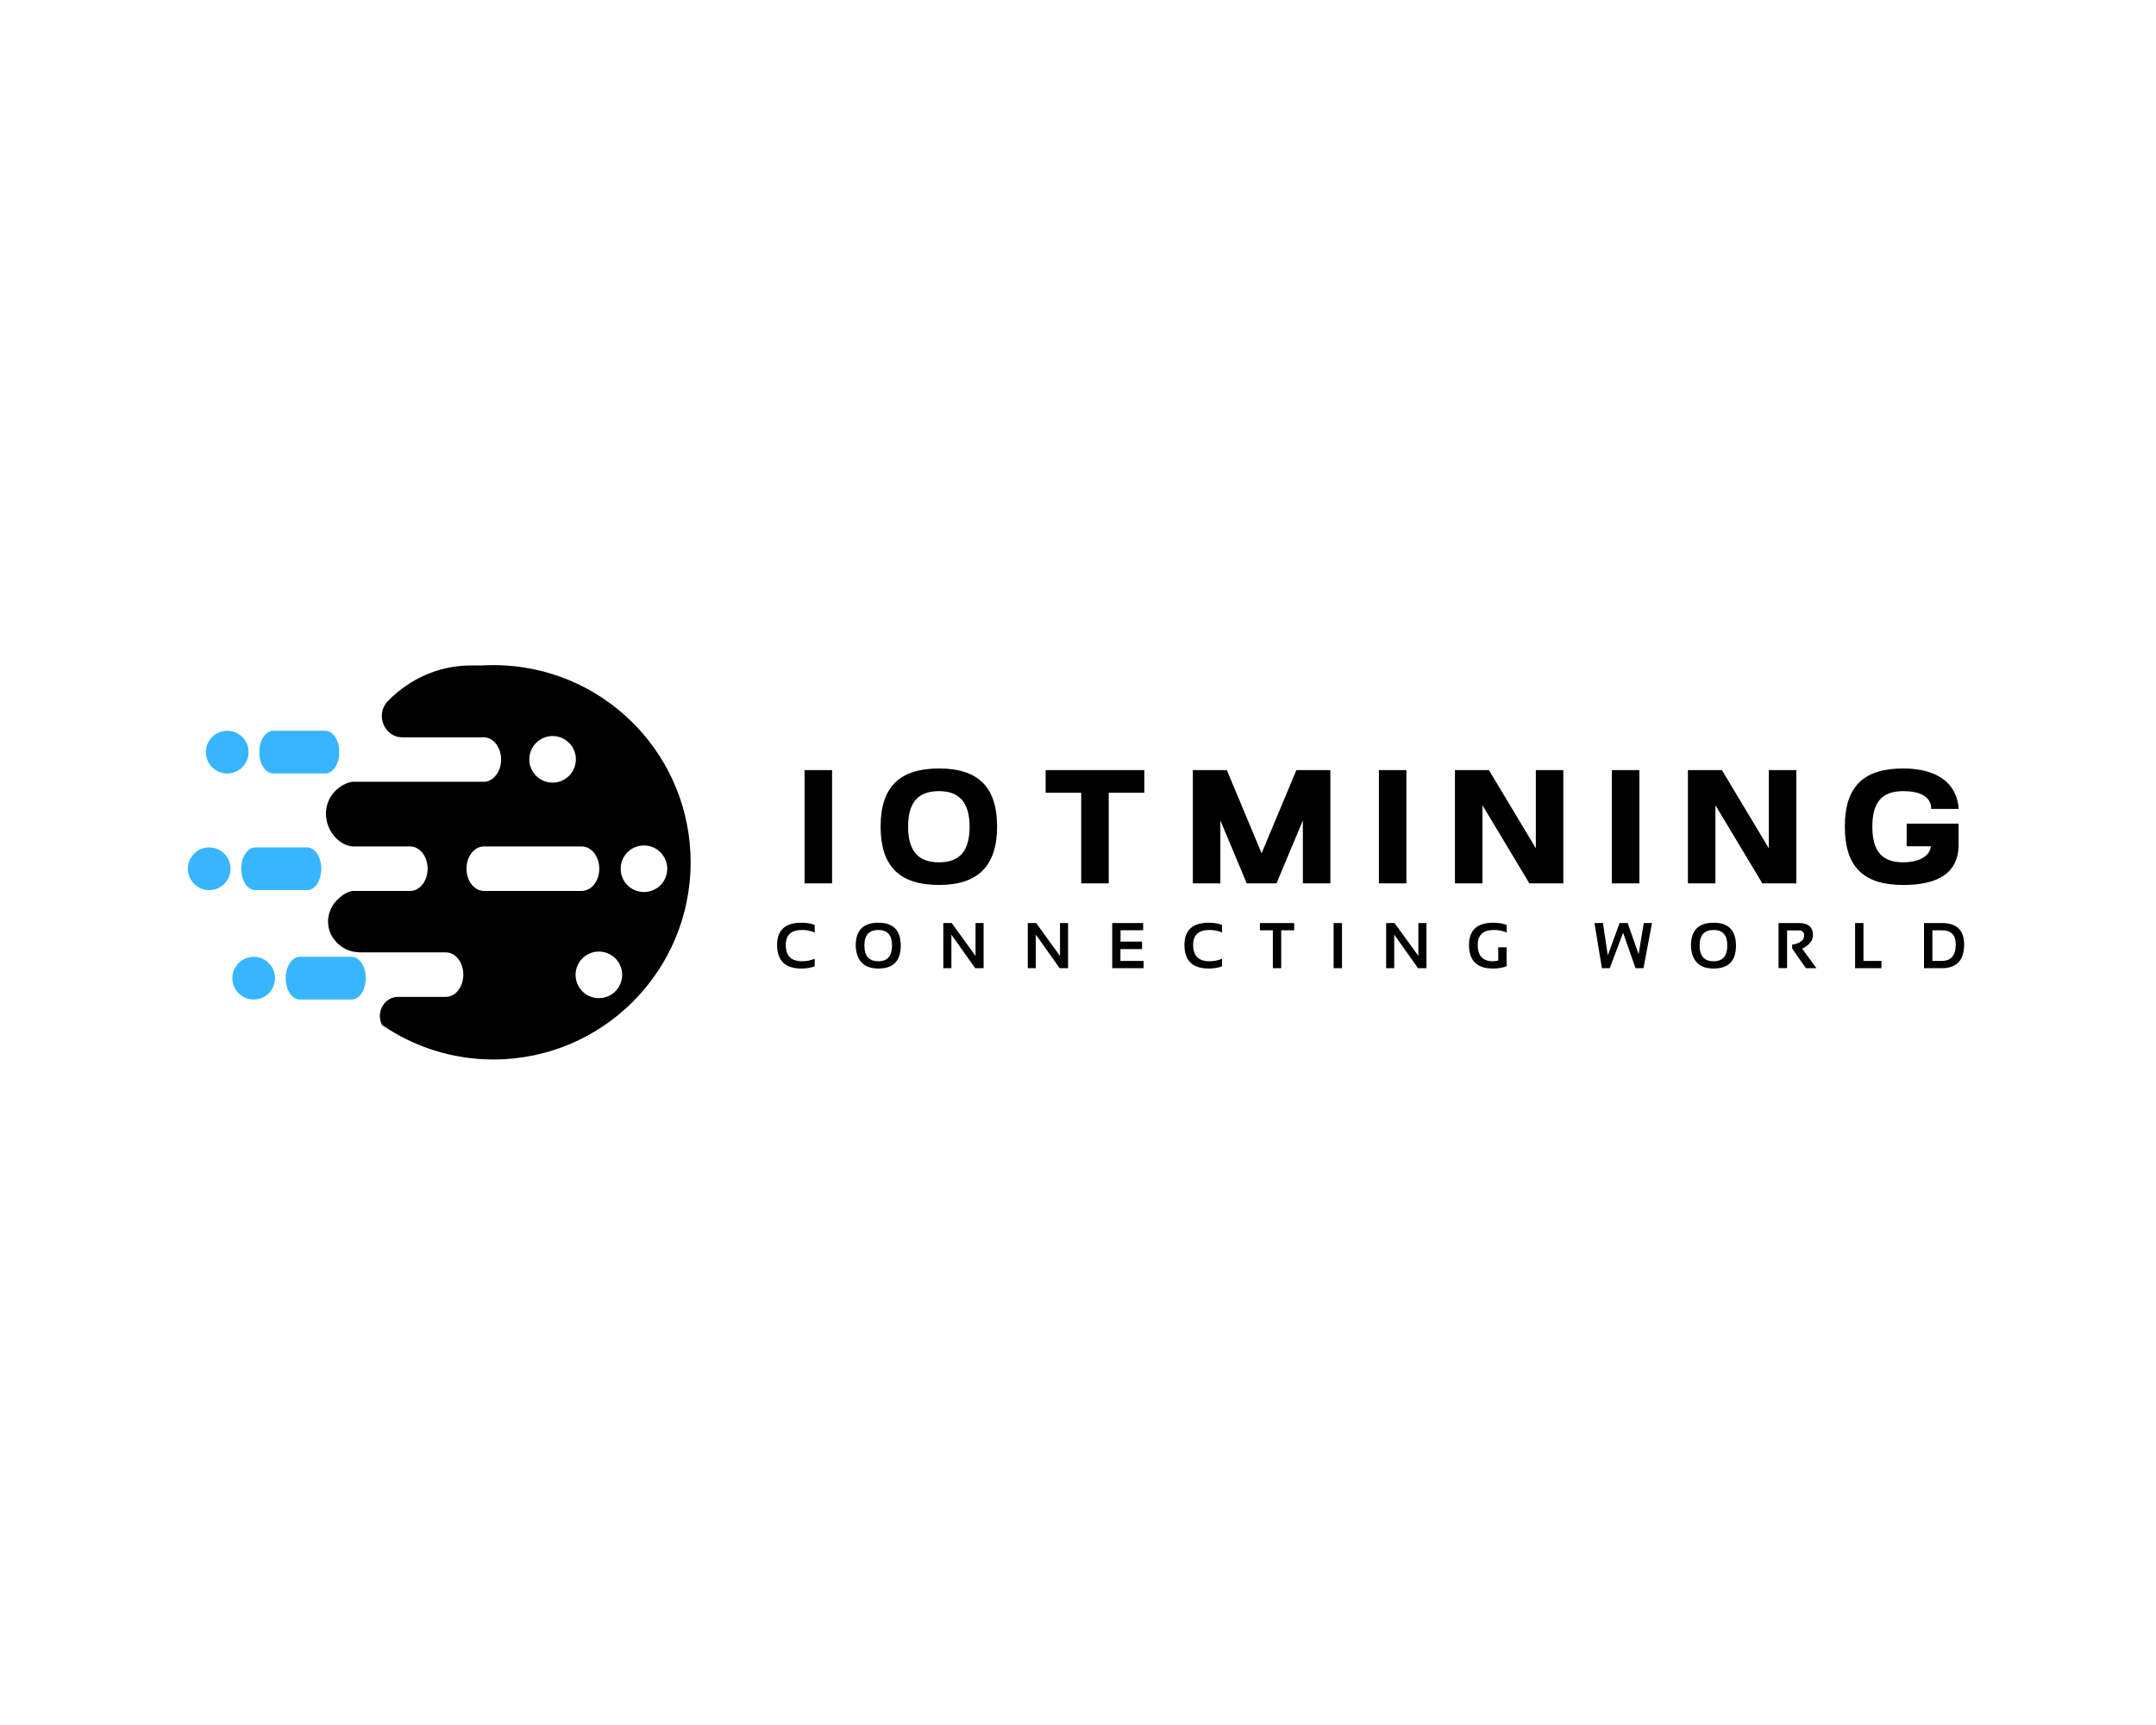 <?xml version="1.0" encoding="UTF-8" standalone="no" ?>
<!DOCTYPE svg PUBLIC "-//W3C//DTD SVG 1.1//EN" "http://www.w3.org/Graphics/SVG/1.1/DTD/svg11.dtd">
<svg xmlns="http://www.w3.org/2000/svg" xmlns:xlink="http://www.w3.org/1999/xlink" version="1.1" width="1280" height="1024" viewBox="0 0 1280 1024" xml:space="preserve">
<desc>Created with Fabric.js 5.3.0</desc>
<defs>
</defs>
<g transform="matrix(1 0 0 1 640 512)" id="background-logo"  >
<rect style="stroke: none; stroke-width: 0; stroke-dasharray: none; stroke-linecap: butt; stroke-dashoffset: 0; stroke-linejoin: miter; stroke-miterlimit: 4; fill: rgb(255,255,255); fill-opacity: 0; fill-rule: nonzero; opacity: 1;"  paint-order="stroke"  x="-640" y="-512" rx="0" ry="0" width="1280" height="1024" />
</g>
<g transform="matrix(1.278 0 0 1.278 260.774 511.872)" id="logo-logo"  >
<g style=""  paint-order="stroke"   >
		<g transform="matrix(0.801 0 0 -0.801 -98.482 -51.16)"  >
<path style="stroke: none; stroke-width: 1; stroke-dasharray: none; stroke-linecap: butt; stroke-dashoffset: 0; stroke-linejoin: miter; stroke-miterlimit: 4; fill: rgb(55,182,255); fill-rule: nonzero; opacity: 1;"  paint-order="stroke"  transform=" translate(0.002, -12.384)" d="M 0 0 C 6.834 0.001 12.377 5.545 12.377 12.382 C 12.377 19.224 6.834 24.767 0 24.768 C -6.84 24.767 -12.382 19.224 -12.382 12.382 C -12.382 5.545 -6.84 0.001 0 0" stroke-linecap="round" />
</g>
		<g transform="matrix(0.801 0 0 -0.801 -65.018 -51.16)"  >
<path style="stroke: none; stroke-width: 1; stroke-dasharray: none; stroke-linecap: butt; stroke-dashoffset: 0; stroke-linejoin: miter; stroke-miterlimit: 4; fill: rgb(55,182,255); fill-rule: nonzero; opacity: 1;"  paint-order="stroke"  transform=" translate(-15.085, -12.384)" d="M 0 0 L 30.173 0 C 34.658 0 38.297 5.544 38.297 12.382 C 38.297 19.224 34.658 24.768 30.173 24.768 L 0 24.768 C -4.486 24.768 -8.126 19.224 -8.126 12.382 C -8.126 5.544 -4.486 0 0 0" stroke-linecap="round" />
</g>
		<g transform="matrix(0.801 0 0 -0.801 -106.86 3.012)"  >
<path style="stroke: none; stroke-width: 1; stroke-dasharray: none; stroke-linecap: butt; stroke-dashoffset: 0; stroke-linejoin: miter; stroke-miterlimit: 4; fill: rgb(55,182,255); fill-rule: nonzero; opacity: 1;"  paint-order="stroke"  transform=" translate(0.003, 12.384)" d="M 0 0 C -6.84 -0.001 -12.382 -5.545 -12.382 -12.386 C -12.382 -19.224 -6.84 -24.768 0 -24.769 C 6.834 -24.768 12.376 -19.224 12.376 -12.386 C 12.376 -5.545 6.834 -0.001 0 0" stroke-linecap="round" />
</g>
		<g transform="matrix(0.801 0 0 -0.801 -73.395 3.012)"  >
<path style="stroke: none; stroke-width: 1; stroke-dasharray: none; stroke-linecap: butt; stroke-dashoffset: 0; stroke-linejoin: miter; stroke-miterlimit: 4; fill: rgb(55,182,255); fill-rule: nonzero; opacity: 1;"  paint-order="stroke"  transform=" translate(-23.212, -0.002)" d="M 0 0 C 0 -6.838 3.64 -12.383 8.126 -12.383 L 38.299 -12.383 C 42.784 -12.383 46.423 -6.838 46.423 0 C 46.423 6.841 42.784 12.386 38.299 12.386 L 8.126 12.386 C 3.64 12.386 0 6.841 0 0" stroke-linecap="round" />
</g>
		<g transform="matrix(0.801 0 0 -0.801 -86.196 53.833)"  >
<path style="stroke: none; stroke-width: 1; stroke-dasharray: none; stroke-linecap: butt; stroke-dashoffset: 0; stroke-linejoin: miter; stroke-miterlimit: 4; fill: rgb(55,182,255); fill-rule: nonzero; opacity: 1;"  paint-order="stroke"  transform=" translate(0.002, 12.383)" d="M 0 0 C -6.84 0 -12.382 -5.545 -12.382 -12.385 C -12.382 -19.223 -6.84 -24.767 0 -24.767 C 6.834 -24.767 12.377 -19.223 12.377 -12.385 C 12.377 -5.545 6.834 0 0 0" stroke-linecap="round" />
</g>
		<g transform="matrix(0.801 0 0 -0.801 -52.732 53.833)"  >
<path style="stroke: none; stroke-width: 1; stroke-dasharray: none; stroke-linecap: butt; stroke-dashoffset: 0; stroke-linejoin: miter; stroke-miterlimit: 4; fill: rgb(55,182,255); fill-rule: nonzero; opacity: 1;"  paint-order="stroke"  transform=" translate(15.087, 12.383)" d="M 0 0 L -30.173 0 C -34.659 0 -38.299 -5.545 -38.299 -12.385 C -38.299 -19.225 -34.659 -24.767 -30.173 -24.767 L 0 -24.767 C 4.485 -24.767 8.124 -19.225 8.124 -12.385 C 8.124 -5.545 4.485 0 0 0" stroke-linecap="round" />
</g>
		<g transform="matrix(0.801 0 0 -0.801 32.076 0)"  >
<path style="stroke: none; stroke-width: 1; stroke-dasharray: none; stroke-linecap: butt; stroke-dashoffset: 0; stroke-linejoin: miter; stroke-miterlimit: 4; fill: rgb(0,0,0); fill-rule: nonzero; opacity: 1;"  paint-order="stroke"  transform=" translate(78.683, -17.258)" d="M 0 0 C -7.462 0 -13.51 6.049 -13.51 13.51 C -13.51 20.971 -7.462 27.02 0 27.02 C 7.462 27.02 13.51 20.971 13.51 13.51 C 13.51 6.049 7.462 0 0 0 M -26.147 -61.533 C -33.609 -61.533 -39.657 -55.484 -39.657 -48.023 C -39.657 -40.564 -33.609 -34.515 -26.147 -34.515 C -18.686 -34.515 -12.638 -40.564 -12.638 -48.023 C -12.638 -55.484 -18.686 -61.533 -26.147 -61.533 M -92.801 0.643 C -98.399 0.643 -102.926 6.42 -102.926 13.558 C -102.926 20.667 -98.399 26.444 -92.801 26.444 L -36.058 26.444 C -33.269 26.444 -30.727 24.998 -28.892 22.676 C -27.04 20.325 -25.91 17.105 -25.91 13.558 C -25.91 6.42 -30.459 0.643 -36.058 0.643 z M -52.992 90.471 C -45.531 90.471 -39.482 84.422 -39.482 76.961 C -39.482 69.5 -45.531 63.452 -52.992 63.452 C -60.454 63.452 -66.502 69.5 -66.502 76.961 C -66.502 84.422 -60.454 90.471 -52.992 90.471 M -80.537 131.396 C -82.772 131.525 -85.02 131.61 -87.287 131.61 C -89.554 131.61 -91.801 131.525 -94.036 131.396 L -100.349 131.396 C -113.863 131.396 -126.46 127.285 -137.094 120.215 C -141.25 117.452 -145.116 114.25 -148.607 110.644 C -156 102.986 -150.616 89.737 -140.24 89.737 L -92.971 89.737 C -90.166 89.737 -87.644 88.291 -85.809 85.947 C -83.975 83.625 -82.846 80.391 -82.846 76.829 C -82.846 69.706 -87.377 63.936 -92.971 63.936 L -168.935 63.936 C -168.931 63.969 -168.927 64 -168.937 63.936 C -172.968 63.472 -176.638 61.143 -179.366 58.279 C -182.5 54.988 -184.43 50.458 -184.43 45.45 C -184.43 36.125 -177.725 27.47 -169.09 26.444 L -135.598 26.444 C -132.807 26.444 -130.267 24.998 -128.433 22.676 C -126.598 20.325 -125.469 17.105 -125.469 13.558 C -125.469 6.42 -130 0.643 -135.598 0.643 L -169.03 0.643 C -169.036 0.714 -169.043 0.793 -169.033 0.643 C -172.68 0.122 -175.911 -2.463 -178.393 -5.07 C -181.375 -8.197 -183.227 -12.508 -183.227 -17.28 C -183.227 -26.848 -174.61 -34.863 -165.514 -34.863 L -165.076 -34.981 L -114.888 -34.981 C -112.099 -34.981 -109.556 -36.428 -107.722 -38.75 C -105.887 -41.094 -104.761 -44.328 -104.761 -47.891 C -104.761 -55.014 -109.289 -60.783 -114.888 -60.783 L -142.59 -60.783 C -150.27 -60.783 -155.37 -69.104 -152.201 -76.463 C -152.115 -76.664 -152.02 -76.858 -151.933 -77.059 C -133.541 -89.688 -111.282 -97.094 -87.287 -97.094 C -24.132 -97.094 27.065 -45.896 27.065 17.258 C 27.065 78.145 -20.527 127.9 -80.537 131.396" stroke-linecap="round" />
</g>
</g>
</g>
<g transform="matrix(1.921 0 0 1.921 820.275 490.763)" id="text-logo"  >
<g style=""  paint-order="stroke"   >
		<g transform="matrix(1 0 0 1 0 0)" id="text-logo-path-0"  >
<path style="stroke: none; stroke-width: 0; stroke-dasharray: none; stroke-linecap: butt; stroke-dashoffset: 0; stroke-linejoin: miter; stroke-miterlimit: 4; fill: rgb(0,0,0); fill-rule: nonzero; opacity: 1;"  paint-order="stroke"  transform=" translate(-180.85, 17.5)" d="M 2.5 0 L 11 0 L 11 -35 L 2.5 -35 Z M 44.05 0.5 C 56 0.5 62 -5.3 62 -17.55 C 62 -29.55 56.4 -35.5 44.05 -35.5 C 32 -35.5 26 -29.9 26 -17.55 C 26 -5.5 31.65 0.5 44.05 0.5 Z M 34.5 -17.55 C 34.5 -24.9 37.5 -28.5 44.05 -28.5 C 50.3 -28.5 53.5 -25 53.5 -17.55 C 53.5 -10.15 50.6 -6.5 44.05 -6.5 C 37.65 -6.5 34.5 -9.95 34.5 -17.55 Z M 88 0 L 96.5 0 L 96.5 -28 L 107.5 -28 L 107.5 -35 L 77 -35 L 77 -28 L 88 -28 Z M 139.15 0 L 148.35 0 L 156.5 -19.45 L 156.5 0 L 165 0 L 165 -35 L 154.5 -35 L 143.75 -9.3 L 133 -35 L 122.5 -35 L 122.5 0 L 131 0 L 131 -19.45 Z M 180 0 L 188.5 0 L 188.5 -35 L 180 -35 Z M 226.5 0 L 237 0 L 237 -35 L 228.5 -35 L 228.5 -10.85 L 214 -35 L 203.5 -35 L 203.5 0 L 212 0 L 212 -24.15 Z M 252 0 L 260.5 0 L 260.5 -35 L 252 -35 Z M 298.5 0 L 309 0 L 309 -35 L 300.5 -35 L 300.5 -10.85 L 286 -35 L 275.5 -35 L 275.5 0 L 284 0 L 284 -24.15 Z M 342.05 0.5 C 353.2 0.5 358.9 -3.45 359.15 -11.45 L 359.15 -18.45 L 343.1 -18.45 L 343.1 -11.45 L 350.6 -11.45 C 350.25 -8.15 346.45 -6.5 342.05 -6.5 C 335.6 -6.5 332.5 -9.8 332.5 -17.55 C 332.5 -25 335.4 -28.5 342.05 -28.5 C 346.9 -28.5 350.7 -27 350.7 -23 L 359.2 -23 C 358.6 -31.35 352.05 -35.5 342.05 -35.5 C 329.85 -35.5 324 -30 324 -17.55 C 324 -5.35 329.5 0.5 342.05 0.5 Z" stroke-linecap="round" />
</g>
</g>
</g>
<g transform="matrix(1.921 0 0 1.921 813.727 561.344)" id="tagline-2091dfb2-845b-4d80-a4bf-aac084cacf70-logo"  >
<g style=""  paint-order="stroke"   >
		<g transform="matrix(1 0 0 1 0 0)" id="tagline-2091dfb2-845b-4d80-a4bf-aac084cacf70-logo-path-0"  >
<path style="stroke: none; stroke-width: 0; stroke-dasharray: none; stroke-linecap: butt; stroke-dashoffset: 0; stroke-linejoin: miter; stroke-miterlimit: 4; fill: rgb(0,0,0); fill-rule: nonzero; opacity: 1;"  paint-order="stroke"  transform=" translate(-184.41, 6.98)" d="M 12.6 -2.93 L 12.6 -0.59 Q 10.79 0.1 8.5 0.1 L 8.5 0.1 Q 0.98 0.1 0.98 -7.18 L 0.98 -7.18 Q 0.98 -14.06 8.5 -14.06 L 8.5 -14.06 Q 10.79 -14.06 12.6 -13.38 L 12.6 -13.38 L 12.6 -11.04 Q 10.79 -11.82 8.69 -11.82 L 8.69 -11.82 Q 3.66 -11.82 3.66 -7.18 L 3.66 -7.18 Q 3.66 -2.15 8.69 -2.15 L 8.69 -2.15 Q 10.79 -2.15 12.6 -2.93 L 12.6 -2.93 Z M 27.96 -7.02 L 27.96 -7.02 Q 27.96 -2.15 32.28 -2.15 L 32.28 -2.15 Q 36.5 -2.15 36.5 -7.02 L 36.5 -7.02 Q 36.5 -11.82 32.28 -11.82 L 32.28 -11.82 Q 27.96 -11.82 27.96 -7.02 Z M 25.27 -6.96 L 25.27 -6.96 Q 25.27 -14.06 32.28 -14.06 L 32.28 -14.06 Q 39.19 -14.06 39.19 -6.96 L 39.19 -6.96 Q 39.19 0.1 32.28 0.1 L 32.28 0.1 Q 25.58 0.1 25.27 -6.96 Z M 54.84 0 L 52.35 0 L 52.35 -13.96 L 54.94 -13.96 L 62.31 -3.79 L 62.31 -13.96 L 64.8 -13.96 L 64.8 0 L 62.21 0 L 54.84 -10.39 L 54.84 0 Z M 80.94 0 L 78.45 0 L 78.45 -13.96 L 81.04 -13.96 L 88.41 -3.79 L 88.41 -13.96 L 90.9 -13.96 L 90.9 0 L 88.31 0 L 80.94 -10.39 L 80.94 0 Z M 104.55 -13.96 L 114.11 -13.96 L 114.11 -11.74 L 107.12 -11.74 L 107.12 -8.22 L 113.78 -8.22 L 113.78 -5.91 L 107.09 -5.91 L 107.09 -2.25 L 114.25 -2.25 L 114.25 0 L 104.55 0 L 104.55 -13.96 Z M 138.49 -2.93 L 138.49 -0.59 Q 136.69 0.1 134.39 0.1 L 134.39 0.1 Q 126.87 0.1 126.87 -7.18 L 126.87 -7.18 Q 126.87 -14.06 134.39 -14.06 L 134.39 -14.06 Q 136.69 -14.06 138.49 -13.38 L 138.49 -13.38 L 138.49 -11.04 Q 136.69 -11.82 134.59 -11.82 L 134.59 -11.82 Q 129.56 -11.82 129.56 -7.18 L 129.56 -7.18 Q 129.56 -2.15 134.59 -2.15 L 134.59 -2.15 Q 136.69 -2.15 138.49 -2.93 L 138.49 -2.93 Z M 150.19 -13.96 L 160.78 -13.96 L 160.78 -11.72 L 156.78 -11.72 L 156.78 0 L 154.19 0 L 154.19 -11.72 L 150.19 -11.72 L 150.19 -13.96 Z M 172.97 -13.96 L 175.56 -13.96 L 175.56 0 L 172.97 0 L 172.97 -13.96 Z M 191.7 0 L 189.21 0 L 189.21 -13.96 L 191.8 -13.96 L 199.17 -3.79 L 199.17 -13.96 L 201.66 -13.96 L 201.66 0 L 199.07 0 L 191.7 -10.39 L 191.7 0 Z M 226.44 -6.45 L 226.44 -0.64 Q 224.75 0.1 222.21 0.1 L 222.21 0.1 Q 214.82 0.1 214.82 -7.18 L 214.82 -7.18 Q 214.82 -14.06 222.34 -14.06 L 222.34 -14.06 Q 224.63 -14.06 226.44 -13.38 L 226.44 -13.38 L 226.44 -11.04 Q 224.63 -11.82 222.53 -11.82 L 222.53 -11.82 Q 217.51 -11.82 217.51 -7.18 L 217.51 -7.18 Q 217.51 -2.15 222.25 -2.15 L 222.25 -2.15 Q 222.95 -2.15 223.85 -2.38 L 223.85 -2.38 L 223.85 -6.45 L 226.44 -6.45 Z M 255.89 0 L 253.59 -13.96 L 256.22 -13.96 L 257.71 -3.94 L 261.35 -13.96 L 263.84 -13.96 L 267.24 -4.33 L 268.82 -13.96 L 271.37 -13.96 L 268.74 0 L 266.28 0 L 262.44 -10.96 L 258.32 0 L 255.89 0 Z M 286.09 -7.02 L 286.09 -7.02 Q 286.09 -2.15 290.42 -2.15 L 290.42 -2.15 Q 294.64 -2.15 294.64 -7.02 L 294.64 -7.02 Q 294.64 -11.82 290.42 -11.82 L 290.42 -11.82 Q 286.09 -11.82 286.09 -7.02 Z M 283.41 -6.96 L 283.41 -6.96 Q 283.41 -14.06 290.42 -14.06 L 290.42 -14.06 Q 297.32 -14.06 297.32 -6.96 L 297.32 -6.96 Q 297.32 0.1 290.42 0.1 L 290.42 0.1 Q 283.72 0.1 283.41 -6.96 Z M 313.12 -0.02 L 310.48 -0.02 L 310.48 -13.96 L 316.83 -13.96 Q 321.11 -13.96 321.11 -10.22 L 321.11 -10.22 Q 321.11 -7.7 317.78 -6.04 L 317.78 -6.04 L 322.2 0 L 318.94 0 L 314.69 -6.08 L 314.69 -7.27 Q 318.4 -7.9 318.4 -10.15 L 318.4 -10.15 Q 318.4 -11.69 316.66 -11.69 L 316.66 -11.69 L 313.12 -11.69 L 313.12 -0.02 Z M 334.14 -13.96 L 336.73 -13.96 L 336.73 -2.25 L 342.28 -2.25 L 342.28 0 L 334.14 0 L 334.14 -13.96 Z M 358.03 -2.25 L 360.91 -2.25 Q 365.25 -2.25 365.25 -7.36 L 365.25 -7.36 Q 365.25 -11.72 360.91 -11.72 L 360.91 -11.72 L 358.03 -11.72 L 358.03 -2.25 Z M 360.91 0 L 355.44 0 L 355.44 -13.96 L 360.91 -13.96 Q 367.84 -13.96 367.84 -7.36 L 367.84 -7.36 Q 367.84 0 360.91 0 L 360.91 0 Z" stroke-linecap="round" />
</g>
</g>
</g>
</svg>
